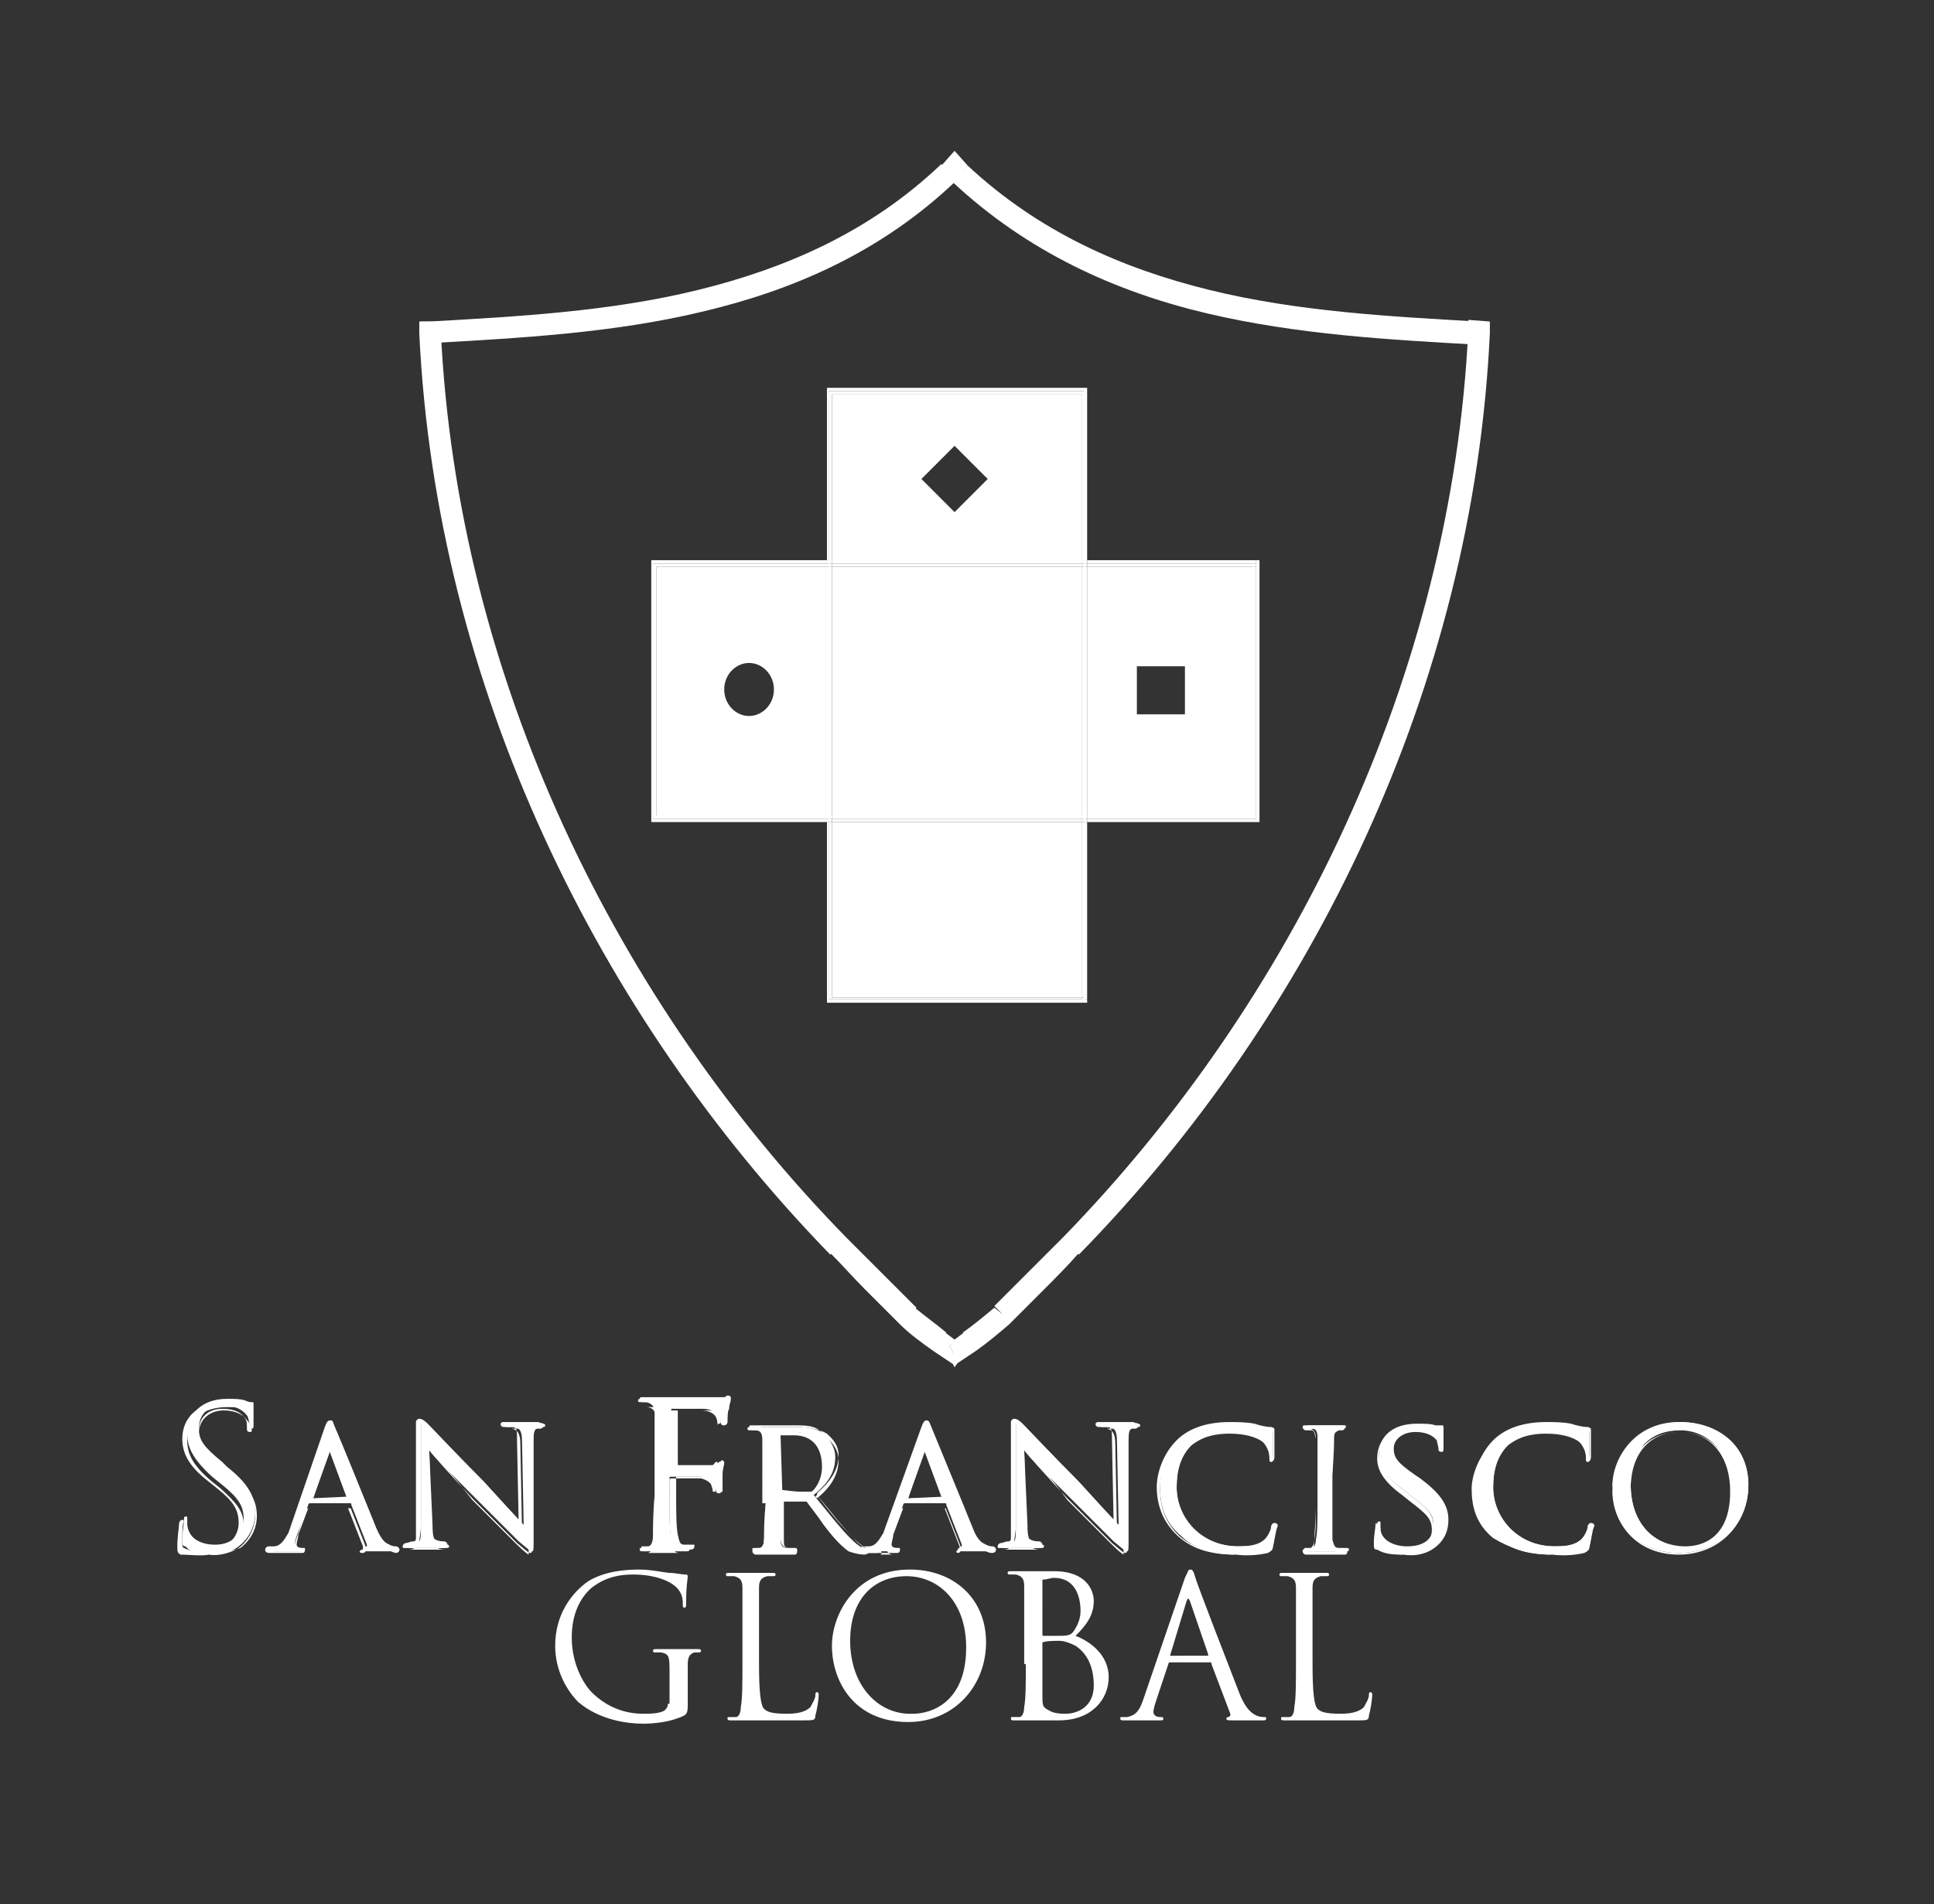 <?xml version="1.0" encoding="utf-8"?>
<!-- Generator: Adobe Illustrator 19.0.0, SVG Export Plug-In . SVG Version: 6.00 Build 0)  -->
<svg version="1.1" id="Layer_1" xmlns="http://www.w3.org/2000/svg" xmlns:xlink="http://www.w3.org/1999/xlink" x="0px" y="0px"
	 viewBox="0 0 116.7 114.9" style="enable-background:new 0 0 116.7 114.9;" xml:space="preserve">
<rect x="0" y="0" width="116.7" height="114.9" fill="#333333" stroke="none"/>
<style type="text/css">
	.st0{fill:#FFFFFF;}
</style>
<g id="XMLID_262_">
	<polygon id="XMLID_1016_" class="st0" points="58.5,81 58.7,81.4 57.7,82.1 57.6,81.8 57.9,81.2 57.6,81 58.3,80.6 	"/>
	<polygon id="XMLID_1015_" class="st0" points="57.9,81.2 57.6,81.8 57.3,81.2 57.6,81 	"/>
	<polygon id="XMLID_1014_" class="st0" points="57.9,10.4 57.6,10.7 57.3,10.4 57.1,10 57.6,9.3 58.2,10 	"/>
	<polygon id="XMLID_1013_" class="st0" points="57.6,82 57.7,82.1 57.6,82.2 57.6,82.1 	"/>
	<polygon id="XMLID_1012_" class="st0" points="57.6,81.8 57.5,82.1 56.5,81.4 56.7,81 56.9,80.6 57.6,81 57.3,81.2 	"/>
	<path id="XMLID_1011_" class="st0" d="M25.5,20.7c0.2,0,0.3,0,0.5,0h0l0,0c5.3-0.3,11-0.6,16.4-1.9c5.5-1.3,10.8-3.6,15.3-7.9
		l-0.9-1c-4.3,4.1-9.4,6.3-14.7,7.6c-5.3,1.3-10.9,1.6-16.2,1.9h0h0c-0.2,0-0.3,0-0.5,0L25.5,20.7z"/>
	<path id="XMLID_1010_" class="st0" d="M25.3,19.4c0,0.2,0,0.5,0,0.7l0.7,0l-0.7,0c1,21.3,10.8,41.2,24.8,55.6l0.5-0.5l-0.5,0.4
		c0.7,0.7,1.4,1.5,2.1,2.2c0.7,0.7,1.4,1.4,2.1,2.1l0,0l0,0c0.6,0.6,1.3,1.1,2,1.6l0.8-1.1c-0.6-0.5-1.3-1-1.9-1.5l-0.4,0.5l0.5-0.5
		c-0.7-0.7-1.4-1.4-2.1-2.1c-0.7-0.7-1.4-1.4-2.1-2.1l0,0l0,0C37.2,60.5,27.6,40.9,26.6,20v0v0c0-0.2,0-0.4,0-0.6L25.3,19.4z"/>
	<path id="XMLID_1009_" class="st0" d="M89.7,19.4c-0.1,0-0.3,0-0.5,0h0l0,0c-5.3-0.3-10.9-0.6-16.2-1.9C67.7,16.2,62.7,14,58.4,10
		l-0.9,1c4.5,4.2,9.8,6.6,15.3,7.9c5.5,1.3,11.1,1.6,16.4,1.9h0h0c0.1,0,0.3,0,0.5,0L89.7,19.4z"/>
	<path id="XMLID_1008_" class="st0" d="M88.6,19.3c0,0.2,0,0.4,0,0.6l0,0v0c-1,20.9-10.6,40.5-24.4,54.7l0,0l0,0
		c-0.7,0.7-1.4,1.4-2.1,2.1c-0.7,0.7-1.4,1.4-2.1,2.1l0.5,0.5L60,78.9c-0.6,0.5-1.2,1-1.9,1.5l0.8,1.1c0.7-0.5,1.3-1,2-1.6l0,0l0,0
		c0.7-0.7,1.4-1.4,2.1-2.1c0.7-0.7,1.4-1.4,2.1-2.2l-0.5-0.4l0.5,0.5c14.1-14.4,23.8-34.3,24.8-55.6l-0.7,0l0.7,0c0-0.2,0-0.5,0-0.7
		L88.6,19.3z"/>
	<polygon id="XMLID_1007_" class="st0" points="57.3,10.4 57.5,10.3 57.3,10 57.6,9.6 57.9,10 57.7,10.3 57.6,10.5 57.5,10.3 
		57.5,10.3 57.5,10.3 57.3,10.4 57.2,10.5 57.6,11 58,10.5 58.4,10 57.6,9.1 56.8,10 57.2,10.5 57.2,10.5 	"/>
	<polygon id="XMLID_1006_" class="st0" points="57.7,81.2 58.2,80.8 58.3,81.1 58.3,81.1 58.5,81.4 57.8,81.8 57.8,81.7 57.5,81.9 
		57.6,82.1 57.7,82.3 58.9,81.5 58.6,80.9 58.3,80.3 57.5,80.9 	"/>
	<polygon id="XMLID_1005_" class="st0" points="57.6,81 57.7,80.9 56.9,80.3 56.6,80.9 56.3,81.5 57.5,82.3 57.8,81.9 58.1,81.2 
		57.7,80.9 57.7,80.9 57.6,81 57.5,81.2 57.7,81.3 57.5,81.7 57.4,81.8 56.8,81.4 56.9,81 57,80.8 57.5,81.2 57.5,81.2 	"/>
	<polygon id="XMLID_1004_" class="st0" points="57.7,82.1 57.5,82 57.5,82.1 57.6,82.2 57.7,82.1 57.7,82 57.6,82.1 57.7,82.2 
		57.7,82.2 57.6,82 57.5,82.2 57.5,82.2 57.7,82.1 57.5,82 57.7,82.1 57.8,82 57.7,81.9 57.6,81.8 57.4,82 57.3,82.1 57.5,82.3 
		57.6,82.5 57.8,82.2 57.9,82.1 57.8,82 	"/>
	<g id="XMLID_950_">
		<path id="XMLID_1001_" class="st0" d="M65.6,49.2h10.1V34.2H65.6V49.2z M71.5,40.2v2.9h-2.9v-2.9H71.5z"/>
		<path id="XMLID_998_" class="st0" d="M39.6,34.2v15.1h10.3V34.2H39.6z M45.2,43.2c-0.8,0-1.5-0.7-1.5-1.6c0-0.9,0.7-1.6,1.5-1.6
			c0.8,0,1.5,0.7,1.5,1.6C46.7,42.5,46,43.2,45.2,43.2z"/>
		<polygon id="XMLID_997_" class="st0" points="39.4,49.4 39.4,34 49.9,34 49.9,33.8 39.3,33.8 39.3,49.6 49.9,49.6 49.9,49.4 		"/>
		<polygon id="XMLID_996_" class="st0" points="75.6,34 75.8,34 75.8,33.8 65.6,33.8 65.6,34 		"/>
		<polygon id="XMLID_995_" class="st0" points="76,33.8 75.8,33.8 75.8,34 75.8,34.2 75.8,49.4 65.6,49.4 65.6,49.6 76,49.6 		"/>
		<polygon id="XMLID_994_" class="st0" points="39.6,49.2 39.6,34.2 49.9,34.2 49.9,34 39.4,34 39.4,49.4 49.9,49.4 49.9,49.2 		"/>
		<rect id="XMLID_993_" x="75.6" y="34" class="st0" width="0.2" height="0.2"/>
		<polygon id="XMLID_992_" class="st0" points="75.6,49.2 65.6,49.2 65.6,49.4 75.8,49.4 75.8,34.2 75.6,34.2 		"/>
		<rect id="XMLID_991_" x="65.6" y="34" class="st0" width="10.1" height="0.2"/>
		<path id="XMLID_988_" class="st0" d="M65.3,23.8H50.2v10.1h15.1V23.8z M55.6,28.9l2-2l2,2l-2,2L55.6,28.9z"/>
		<rect id="XMLID_987_" x="50.2" y="49.6" class="st0" width="15.1" height="10.6"/>
		<rect id="XMLID_986_" x="50.2" y="34.2" class="st0" width="15.1" height="15.1"/>
		<rect id="XMLID_985_" x="50.2" y="33.8" class="st0" width="15.1" height="0.2"/>
		<rect id="XMLID_984_" x="50.2" y="49.4" class="st0" width="15.1" height="0.2"/>
		<rect id="XMLID_983_" x="50.2" y="34" class="st0" width="15.1" height="0.2"/>
		<rect id="XMLID_982_" x="50.2" y="49.2" class="st0" width="15.1" height="0.2"/>
		<polygon id="XMLID_981_" class="st0" points="65.4,60.2 65.4,60.3 65.6,60.3 65.6,49.6 65.4,49.6 		"/>
		<polygon id="XMLID_980_" class="st0" points="65.3,60.3 50,60.3 50,49.6 49.9,49.6 49.9,60.5 65.6,60.5 65.6,60.3 65.4,60.3 		"/>
		<polygon id="XMLID_979_" class="st0" points="50,23.6 65.4,23.6 65.4,33.8 65.6,33.8 65.6,23.4 49.9,23.4 49.9,33.8 50,33.8 		"/>
		<rect id="XMLID_978_" x="49.9" y="34.2" class="st0" width="0.2" height="15.1"/>
		<rect id="XMLID_977_" x="65.4" y="34.2" class="st0" width="0.2" height="15.1"/>
		<rect id="XMLID_976_" x="49.9" y="49.4" class="st0" width="0.2" height="0.2"/>
		<rect id="XMLID_975_" x="49.9" y="33.8" class="st0" width="0.2" height="0.2"/>
		<rect id="XMLID_974_" x="65.4" y="33.8" class="st0" width="0.2" height="0.2"/>
		<rect id="XMLID_973_" x="65.4" y="49.4" class="st0" width="0.2" height="0.2"/>
		<rect id="XMLID_972_" x="65.4" y="34" class="st0" width="0.2" height="0.2"/>
		<rect id="XMLID_971_" x="65.4" y="49.2" class="st0" width="0.2" height="0.2"/>
		<rect id="XMLID_970_" x="49.9" y="34" class="st0" width="0.2" height="0.2"/>
		<rect id="XMLID_969_" x="49.9" y="49.2" class="st0" width="0.2" height="0.2"/>
		<rect id="XMLID_968_" x="65.3" y="60.2" class="st0" width="0.2" height="0.2"/>
		<polygon id="XMLID_967_" class="st0" points="50.2,60.2 50.2,49.6 50,49.6 50,60.3 65.3,60.3 65.3,60.2 		"/>
		<rect id="XMLID_966_" x="65.3" y="49.6" class="st0" width="0.2" height="10.6"/>
		<polygon id="XMLID_965_" class="st0" points="50.2,23.8 65.3,23.8 65.3,33.8 65.4,33.8 65.4,23.6 50,23.6 50,33.8 50.2,33.8 		"/>
		<rect id="XMLID_964_" x="65.3" y="34.2" class="st0" width="0.2" height="15.1"/>
		<rect id="XMLID_963_" x="50" y="34.2" class="st0" width="0.2" height="15.1"/>
		<rect id="XMLID_962_" x="65.3" y="49.4" class="st0" width="0.2" height="0.2"/>
		<rect id="XMLID_961_" x="50" y="33.8" class="st0" width="0.2" height="0.2"/>
		<rect id="XMLID_960_" x="65.3" y="33.8" class="st0" width="0.2" height="0.2"/>
		<rect id="XMLID_959_" x="50" y="49.4" class="st0" width="0.2" height="0.2"/>
		<rect id="XMLID_958_" x="50" y="34" class="st0" width="0.2" height="0.2"/>
		<rect id="XMLID_957_" x="65.3" y="49.2" class="st0" width="0.2" height="0.2"/>
		<rect id="XMLID_956_" x="50" y="49.2" class="st0" width="0.2" height="0.2"/>
		<rect id="XMLID_955_" x="65.3" y="34" class="st0" width="0.2" height="0.2"/>
	</g>
	<path id="XMLID_933_" class="st0" d="M98.4,89.6c0-2.2,1.2-3.3,3-3.3c1.6,0,3.1,1.3,3.1,3.7c0,2.9-1.9,3.4-2.8,3.4
		C99.8,93.3,98.4,91.9,98.4,89.6z M97.3,89.8c0,1.8,1.2,3.9,4,3.9c2.5,0,4.2-1.8,4.2-4.1c0-2.3-1.8-3.8-4.1-3.8
		C98.5,85.9,97.3,88.2,97.3,89.8z M93.7,93.8c0.7,0,1.4-0.1,1.9-0.2c0.2-0.1,0.2-0.1,0.3-0.3c0.1-0.3,0.2-1.2,0.2-1.3
		c0-0.1,0-0.1-0.1-0.1c-0.1,0-0.1,0-0.1,0.1c0,0.2-0.2,0.6-0.4,0.8c-0.4,0.4-0.9,0.5-1.7,0.5c-2.2,0-3.7-1.7-3.7-3.6
		c0-1,0.2-1.9,0.9-2.6c0.4-0.3,1-0.7,2.3-0.7c0.9,0,1.7,0.2,2,0.6c0.3,0.2,0.4,0.6,0.4,1c0,0.1,0,0.2,0.1,0.2c0.1,0,0.1-0.1,0.1-0.2
		c0-0.1,0-0.7,0-1c0-0.4,0-0.5,0-0.6c0-0.1,0-0.1-0.1-0.1c-0.3,0-0.7-0.1-1.1-0.2c-0.5-0.1-1.1-0.1-1.5-0.1c-1.6,0-2.5,0.5-3.2,1.1
		c-0.9,0.9-1.2,2.1-1.2,2.7c0,1,0.2,2.1,1.3,3C91.1,93.4,92.2,93.8,93.7,93.8z M84.7,93.8c0.6,0,1.2-0.1,1.6-0.4
		c0.7-0.5,1-1.1,1-1.7c0-0.9-0.4-1.6-1.7-2.4l-0.3-0.2c-1-0.7-1.3-1.1-1.3-1.7c0-0.7,0.6-1.1,1.4-1.1c0.9,0,1.3,0.4,1.3,0.5
		c0.1,0.1,0.1,0.4,0.2,0.5c0,0.1,0,0.1,0.1,0.1c0.1,0,0.1-0.1,0.1-0.2c0-0.7,0-1,0-1.1c0-0.1,0-0.1-0.1-0.1c-0.1,0-0.2,0-0.4,0
		c-0.2-0.1-0.7-0.1-1.1-0.1c-1.4,0-2.3,0.7-2.3,1.9c0,0.7,0.4,1.3,1.5,2.1l0.5,0.4c0.9,0.7,1.3,1,1.3,1.7c0,0.8-0.5,1.3-1.6,1.3
		c-0.7,0-1.5-0.3-1.6-1c0-0.1,0-0.3,0-0.4c0-0.1,0-0.1-0.1-0.1c-0.1,0-0.1,0.1-0.1,0.2c0,0.2-0.1,0.6-0.1,1.1c0,0.3,0,0.3,0.2,0.4
		C83.6,93.7,84.2,93.8,84.7,93.8z M80.4,89c0-1.6,0-1.8,0-2.2c0-0.4,0.1-0.5,0.4-0.6c0.1,0,0.2,0,0.3,0c0,0,0.1,0,0.1-0.1
		c0-0.1,0-0.1-0.2-0.1c-0.3,0-1,0-1,0c-0.1,0-0.7,0-1,0c-0.1,0-0.2,0-0.2,0.1c0,0,0,0.1,0.1,0.1c0.1,0,0.2,0,0.3,0
		c0.2,0,0.3,0.2,0.3,0.5c0,0.3,0,0.6,0,2.2v1.8c0,1,0,1.8-0.1,2.2c0,0.3-0.1,0.5-0.3,0.5c-0.1,0-0.2,0-0.3,0c-0.1,0-0.1,0-0.1,0.1
		c0,0.1,0.1,0.1,0.2,0.1c0.3,0,1,0,1,0c0,0,0.7,0,1.3,0c0.1,0,0.2,0,0.2-0.1c0,0,0-0.1-0.1-0.1c-0.1,0-0.3,0-0.5,0
		c-0.3,0-0.3-0.2-0.4-0.5c0-0.4,0-1.2,0-2.2V89z M74.6,93.8c0.7,0,1.4-0.1,1.9-0.2c0.2-0.1,0.2-0.1,0.3-0.3C76.9,92.9,77,92,77,92
		c0-0.1,0-0.1-0.1-0.1c-0.1,0-0.1,0-0.1,0.1c0,0.2-0.2,0.6-0.4,0.8c-0.4,0.4-0.9,0.5-1.7,0.5c-2.2,0-3.7-1.7-3.7-3.6
		c0-1,0.2-1.9,0.9-2.6c0.4-0.3,1-0.7,2.3-0.7c0.9,0,1.7,0.2,2,0.6c0.3,0.2,0.4,0.6,0.4,1c0,0.1,0,0.2,0.1,0.2c0.1,0,0.1-0.1,0.1-0.2
		c0-0.1,0-0.7,0-1c0-0.4,0-0.5,0-0.6c0-0.1,0-0.1-0.1-0.1c-0.3,0-0.7-0.1-1.1-0.2c-0.5-0.1-1.1-0.1-1.5-0.1c-1.6,0-2.5,0.5-3.2,1.1
		C70.2,87.9,70,89,70,89.7c0,1,0.2,2.1,1.3,3C72,93.4,73.1,93.8,74.6,93.8z M61.8,87.5c0.3,0.4,1.5,1.6,2.7,2.8
		c1.1,1.1,2.6,2.6,2.7,2.7c0.6,0.5,0.7,0.6,0.8,0.6c0.1,0,0.1-0.1,0.1-0.7l0-5.9c0-0.6,0-0.8,0.4-0.9c0.1,0,0.2,0,0.2,0
		c0.1,0,0.1-0.1,0.1-0.1c0-0.1-0.1-0.1-0.2-0.1c-0.4,0-0.8,0-0.9,0c-0.1,0-0.6,0-1.1,0c-0.1,0-0.2,0-0.2,0.1c0,0,0,0.1,0.1,0.1
		c0.1,0,0.3,0,0.5,0c0.3,0.1,0.4,0.3,0.4,0.9l0.1,5c-0.3-0.3-1.4-1.5-2.4-2.6c-1.6-1.6-3.1-3.2-3.3-3.4c-0.1-0.1-0.3-0.3-0.4-0.3
		c-0.1,0-0.1,0.1-0.1,0.5v5.7c0,0.9,0,1.2-0.3,1.2c-0.2,0-0.3,0.1-0.4,0.1c0,0-0.1,0-0.1,0.1c0,0.1,0.1,0.1,0.2,0.1c0.5,0,0.9,0,1,0
		c0.1,0,0.5,0,1.1,0c0.1,0,0.2,0,0.2-0.1c0,0,0-0.1-0.1-0.1c-0.1,0-0.3,0-0.5-0.1c-0.3-0.1-0.4-0.3-0.4-1.1L61.8,87.5z M54.8,90.4
		C54.8,90.4,54.7,90.4,54.8,90.4l0.9-2.8c0.1-0.2,0.1-0.2,0.2,0l1,2.7c0,0,0,0.1,0,0.1H54.8z M53.3,92.5c-0.2,0.5-0.4,0.9-0.9,0.9
		c-0.1,0-0.2,0-0.3,0c0,0-0.1,0-0.1,0.1c0,0.1,0.1,0.1,0.2,0.1c0.4,0,0.9,0,1,0c0.1,0,0.7,0,0.9,0c0.1,0,0.2,0,0.2-0.1
		c0,0,0-0.1-0.1-0.1h-0.1c-0.2,0-0.4-0.1-0.4-0.3c0-0.2,0.1-0.4,0.2-0.7l0.6-1.6c0-0.1,0.1-0.1,0.1-0.1H57c0.1,0,0.1,0,0.1,0.1
		l0.9,2.3c0.1,0.2,0,0.2-0.1,0.3c0,0-0.1,0-0.1,0.1c0,0.1,0.2,0.1,0.4,0.1c0.7,0,1.5,0,1.6,0c0.1,0,0.2,0,0.2-0.1
		c0-0.1-0.1-0.1-0.1-0.1c-0.1,0-0.3,0-0.4-0.1c-0.2-0.1-0.5-0.2-0.9-1.1c-0.6-1.5-2.3-5.7-2.5-6.1c-0.1-0.2-0.1-0.4-0.2-0.4
		c-0.1,0-0.1,0.1-0.2,0.4L53.3,92.5z M47.1,86.6c0-0.1,0-0.1,0.1-0.1c0.1,0,0.4-0.1,0.7-0.1c1.1,0,1.8,0.7,1.8,2
		c0,0.8-0.3,1.3-0.6,1.5c-0.2,0.2-0.5,0.2-0.8,0.2c-0.5,0-1-0.1-1.1-0.2c0,0-0.1-0.1-0.1-0.1V86.6z M46.2,90.7c0,1,0,1.8-0.1,2.2
		c0,0.3-0.1,0.5-0.3,0.5c-0.1,0-0.2,0-0.3,0c-0.1,0-0.1,0-0.1,0.1c0,0.1,0.1,0.1,0.2,0.1c0.3,0,1,0,1,0c0,0,0.7,0,1.3,0
		c0.1,0,0.2,0,0.2-0.1c0,0,0-0.1-0.1-0.1c-0.1,0-0.3,0-0.5,0c-0.3,0-0.4-0.2-0.4-0.5c0-0.4,0-1.2,0-2.2v-0.2c0-0.1,0-0.1,0.1-0.1
		l1.3,0c0.1,0,0.1,0,0.1,0.1c0.2,0.3,0.7,0.9,1.1,1.5c0.6,0.8,1,1.2,1.4,1.5c0.3,0.1,0.5,0.2,1.1,0.2h0.6c0.2,0,0.2,0,0.2-0.1
		c0,0,0-0.1-0.1-0.1s-0.2,0-0.4,0c-0.3,0-0.6-0.1-1.2-0.7c-0.6-0.6-1.3-1.5-2.2-2.6c1-0.8,1.3-1.5,1.3-2.3c0-0.7-0.5-1.2-0.7-1.4
		c-0.5-0.4-1.3-0.4-1.9-0.4c-0.3,0-1.2,0-1.3,0c-0.1,0-0.8,0-1.2,0c-0.1,0-0.2,0-0.2,0.1c0,0,0,0.1,0.1,0.1c0.1,0,0.3,0,0.4,0
		c0.3,0,0.4,0.2,0.4,0.6c0,0.3,0,0.6,0,2.2V90.7z M39.5,90.2c0,1.1,0,2.1-0.1,2.6c0,0.3-0.1,0.6-0.3,0.6c-0.1,0-0.2,0-0.4,0
		c-0.1,0-0.1,0-0.1,0.1c0,0.1,0.1,0.1,0.2,0.1c0.4,0,1.1,0,1.2,0c0.1,0,0.8,0,1.4,0c0.1,0,0.2,0,0.2-0.1c0,0,0-0.1-0.1-0.1
		c-0.1,0-0.4,0-0.5,0c-0.4,0-0.4-0.3-0.5-0.6c-0.1-0.5-0.1-1.4-0.1-2.6v-1c0-0.1,0-0.1,0.1-0.1c0.2,0,1.5,0,1.8,0
		c0.4,0,0.6,0.3,0.6,0.4c0,0.1,0.1,0.3,0.1,0.4c0,0.1,0,0.1,0.1,0.1c0.1,0,0.1-0.1,0.1-0.2c0-0.1,0-0.6,0-0.8c0-0.4,0.1-0.6,0.1-0.7
		c0-0.1,0-0.1-0.1-0.1c0,0-0.1,0.1-0.1,0.1c-0.1,0.2-0.3,0.2-0.5,0.2c-0.2,0-0.3,0-0.5,0l-1.5,0c-0.1,0-0.1,0-0.1-0.1v-3.3
		c0-0.1,0-0.1,0.1-0.1l1.8,0c0.5,0,0.7,0.2,0.8,0.4c0.1,0.2,0.1,0.4,0.1,0.4c0,0.1,0,0.1,0.1,0.1c0.1,0,0.1-0.1,0.1-0.1
		c0-0.1,0-0.7,0.1-0.8c0-0.3,0.1-0.5,0.1-0.6c0-0.1,0-0.1-0.1-0.1c0,0-0.1,0-0.2,0.1c-0.1,0-0.3,0-0.5,0c-0.3,0-2.7,0-2.9,0l-0.5,0
		c-0.3,0-0.6,0-0.8,0c-0.1,0-0.2,0-0.2,0.1c0,0,0,0.1,0.1,0.1c0.1,0,0.3,0,0.4,0c0.4,0.1,0.5,0.3,0.5,0.7c0,0.4,0,0.7,0,2.5V90.2z
		 M25.9,87.5c0.3,0.4,1.5,1.6,2.7,2.8c1.1,1.1,2.6,2.6,2.7,2.7c0.6,0.5,0.7,0.6,0.8,0.6c0.1,0,0.1-0.1,0.1-0.7l0-5.9
		c0-0.6,0-0.8,0.4-0.9c0.1,0,0.2,0,0.2,0c0.1,0,0.1-0.1,0.1-0.1c0-0.1-0.1-0.1-0.2-0.1c-0.4,0-0.8,0-0.9,0c-0.1,0-0.6,0-1.1,0
		c-0.1,0-0.2,0-0.2,0.1c0,0,0,0.1,0.1,0.1c0.1,0,0.3,0,0.5,0c0.3,0.1,0.4,0.3,0.4,0.9l0.1,5c-0.3-0.3-1.4-1.5-2.4-2.6
		c-1.6-1.6-3.1-3.2-3.3-3.4c-0.1-0.1-0.3-0.3-0.4-0.3c-0.1,0-0.1,0.1-0.1,0.5v5.7c0,0.9,0,1.2-0.3,1.2c-0.2,0-0.3,0.1-0.4,0.1
		c0,0-0.1,0-0.1,0.1c0,0.1,0.1,0.1,0.2,0.1c0.5,0,0.9,0,1,0c0.1,0,0.5,0,1.1,0c0.1,0,0.2,0,0.2-0.1c0,0,0-0.1-0.1-0.1
		c-0.1,0-0.3,0-0.5-0.1c-0.3-0.1-0.4-0.3-0.4-1.1L25.9,87.5z M18.9,90.4C18.8,90.4,18.8,90.4,18.9,90.4l0.9-2.8
		c0.1-0.2,0.1-0.2,0.2,0l1,2.7c0,0,0,0.1,0,0.1H18.9z M17.4,92.5c-0.2,0.5-0.4,0.9-0.9,0.9c-0.1,0-0.2,0-0.3,0c0,0-0.1,0-0.1,0.1
		c0,0.1,0.1,0.1,0.2,0.1c0.4,0,0.9,0,1,0c0.1,0,0.7,0,0.9,0c0.1,0,0.2,0,0.2-0.1c0,0,0-0.1-0.1-0.1h-0.1c-0.2,0-0.4-0.1-0.4-0.3
		c0-0.2,0.1-0.4,0.2-0.7l0.6-1.6c0-0.1,0.1-0.1,0.1-0.1h2.4c0.1,0,0.1,0,0.1,0.1l0.9,2.3c0.1,0.2,0,0.2-0.1,0.3c0,0-0.1,0-0.1,0.1
		c0,0.1,0.2,0.1,0.4,0.1c0.7,0,1.5,0,1.6,0c0.1,0,0.2,0,0.2-0.1c0-0.1-0.1-0.1-0.1-0.1c-0.1,0-0.3,0-0.4-0.1
		c-0.2-0.1-0.5-0.2-0.9-1.1c-0.6-1.5-2.3-5.7-2.5-6.1c-0.1-0.2-0.1-0.4-0.2-0.4c-0.1,0-0.1,0.1-0.2,0.4L17.4,92.5z M12.6,93.8
		c0.6,0,1.3-0.1,1.8-0.5c0.8-0.6,1-1.5,1-2c0-0.9-0.3-1.7-1.7-2.8l-0.3-0.3c-1.1-0.9-1.4-1.3-1.4-2c0-0.9,0.6-1.4,1.4-1.4
		c1.1,0,1.4,0.5,1.5,0.6c0.1,0.1,0.1,0.4,0.2,0.6c0,0.1,0,0.2,0.1,0.2c0.1,0,0.1-0.1,0.1-0.3c0-0.8,0-1.2,0-1.2c0-0.1,0-0.1-0.1-0.1
		c-0.1,0-0.2,0-0.4-0.1c-0.3-0.1-0.6-0.1-1.1-0.1c-1.5,0-2.4,0.9-2.4,2.1c0,0.8,0.3,1.5,1.5,2.6l0.5,0.4c1,0.8,1.4,1.3,1.4,2.1
		c0,0.8-0.6,1.6-1.7,1.6c-0.8,0-1.6-0.3-1.7-1.2c0-0.2,0-0.3,0-0.4c0-0.1,0-0.1-0.1-0.1c-0.1,0-0.1,0.1-0.1,0.2
		c0,0.2-0.1,0.7-0.1,1.2c0,0.3,0,0.4,0.2,0.4C11.5,93.7,12.1,93.8,12.6,93.8z"/>
	<path id="XMLID_916_" class="st0" d="M98.4,89.6L98.4,89.6c0.1-2.1,1.3-3.2,3-3.2c1.6,0,3,1.2,3,3.6c0,2.9-1.8,3.3-2.7,3.3
		C99.8,93.3,98.4,91.9,98.4,89.6L98.4,89.6L98.4,89.6c-0.1,2.4,1.4,3.9,3.3,3.9c0.5,0,1.2-0.1,1.8-0.6c0.6-0.5,1.1-1.4,1.1-2.8
		c0-2.4-1.5-3.7-3.2-3.7c-0.9,0-1.7,0.3-2.2,0.8C98.6,87.6,98.3,88.4,98.4,89.6L98.4,89.6z M97.3,89.8L97.3,89.8c-0.1,1.8,1.2,4,4,4
		c2.5,0,4.2-1.9,4.2-4.2c0-2.4-1.8-3.8-4.2-3.8C98.5,85.8,97.2,88.2,97.3,89.8L97.3,89.8L97.3,89.8c0.1-1.6,1.3-3.8,4.1-3.8
		c2.3,0,4,1.4,4,3.7c0,2.2-1.6,4-4.1,4C98.5,93.7,97.4,91.6,97.3,89.8L97.3,89.8z M93.7,93.8L93.7,93.8c0.7,0.1,1.5,0,1.9-0.1
		c0.2-0.1,0.3-0.2,0.3-0.3c0.1-0.4,0.2-1.2,0.3-1.3c0-0.1,0-0.2-0.2-0.2c-0.1,0-0.2,0.1-0.2,0.2c0,0.2-0.2,0.6-0.4,0.8
		c-0.4,0.4-0.9,0.4-1.6,0.4c-2.2,0-3.7-1.7-3.7-3.5c0-1,0.2-1.9,0.9-2.6c0.4-0.3,1-0.7,2.3-0.7c0.9,0,1.6,0.2,2,0.5
		c0.2,0.2,0.4,0.6,0.4,0.9c0,0.1,0,0.1,0,0.2c0,0.1,0.1,0.1,0.1,0.1c0.1,0,0.2-0.1,0.2-0.3c0-0.2,0-0.7,0-1c0-0.4,0-0.5,0-0.6
		c0,0,0-0.1,0-0.1c0,0-0.1-0.1-0.2-0.1c-0.3,0-0.7-0.1-1-0.2c-0.5-0.1-1.1-0.1-1.5-0.1c-1.6,0-2.6,0.5-3.2,1.1
		C89.2,87.8,89,89,89,89.7c0,1,0.3,2.1,1.3,3C91.1,93.5,92.2,93.8,93.7,93.8L93.7,93.8L93.7,93.8c-1.5-0.1-2.6-0.4-3.4-1.1
		c-1-0.9-1.2-2-1.2-2.9c0-0.7,0.2-1.8,1.1-2.7c0.6-0.6,1.5-1,3.1-1c0.4,0,1,0,1.5,0.1c0.4,0.1,0.7,0.1,1.1,0.2c0,0,0,0,0,0l0,0
		c0,0.1,0,0.2,0,0.6c0,0.3,0,0.9,0,1c0,0.1,0,0.1,0,0.1l0,0v0l0,0l0,0v0l0,0l0,0l0,0l0,0l0,0l0,0c0,0,0-0.1,0-0.1
		c0-0.4-0.2-0.8-0.5-1.1c-0.4-0.3-1.2-0.6-2.1-0.6c-1.3,0-2,0.4-2.4,0.7c-0.8,0.7-1,1.7-1,2.7c0,2,1.6,3.7,3.8,3.7
		c0.8,0,1.3-0.1,1.8-0.5c0.2-0.2,0.4-0.7,0.4-0.9c0,0,0-0.1,0-0.1l0,0l0,0l0,0l0,0l0,0h0v0l0,0l0,0v0l0,0l0,0.1c0,0-0.1,0.9-0.2,1.3
		c-0.1,0.2,0,0.2-0.2,0.2C95.2,93.6,94.4,93.7,93.7,93.8L93.7,93.8z M84.7,93.8L84.7,93.8c0.6,0.1,1.2,0,1.7-0.3
		c0.8-0.5,1-1.2,1-1.8c0-0.9-0.5-1.6-1.7-2.5L85.4,89c-1-0.7-1.3-1-1.3-1.6c0-0.6,0.6-1,1.3-1c0.9,0,1.2,0.4,1.3,0.5
		c0,0.1,0.1,0.4,0.1,0.5c0,0.1,0,0.2,0.2,0.2c0.1,0,0.1-0.1,0.1-0.1c0-0.1,0-0.1,0-0.2c0-0.7,0-1,0-1.1c0,0,0-0.1-0.1-0.1
		c0,0-0.1,0-0.1,0c-0.1,0-0.1,0-0.3,0c-0.3-0.1-0.7-0.1-1.1-0.1c-1.4,0-2.4,0.7-2.4,2c0,0.7,0.4,1.4,1.5,2.2l0.5,0.4
		c0.9,0.7,1.3,1,1.3,1.7c0,0.7-0.5,1.2-1.5,1.2c-0.7,0-1.4-0.3-1.6-0.9c0-0.1,0-0.3,0-0.3c0-0.1,0-0.1,0-0.1c0,0-0.1-0.1-0.1-0.1
		C83,91.8,83,91.9,83,92c0,0.2-0.1,0.6-0.1,1.1c0,0.3,0,0.4,0.2,0.4C83.6,93.8,84.2,93.8,84.7,93.8L84.7,93.8L84.7,93.8
		c-0.5-0.1-1.1-0.2-1.5-0.3c-0.1-0.1-0.1,0-0.1-0.3c0-0.5,0-0.9,0.1-1.1c0-0.1,0-0.1,0-0.1l0,0v0l0,0l0,0v0l0,0c0,0,0,0,0,0
		c0,0.1,0,0.2,0,0.4c0.2,0.8,1,1.1,1.7,1.1c1.1,0,1.6-0.6,1.6-1.4c0-0.8-0.4-1.1-1.3-1.8l-0.5-0.4c-1.1-0.8-1.4-1.4-1.5-2.1
		c0-1.1,0.9-1.8,2.2-1.8c0.4,0,0.8,0.1,1.1,0.1c0.2,0,0.3,0,0.4,0l0,0l0,0l0,0l0,0l0,0l0,0l0,0l0,0c0,0,0,0.4,0,1.1
		c0,0.1,0,0.1,0,0.1l0,0l0,0v0l0,0l0,0v0v0h0l0,0v0h0c0,0,0,0,0-0.1c0-0.1-0.1-0.4-0.2-0.5c-0.1-0.1-0.5-0.5-1.4-0.5
		c-0.8,0-1.5,0.4-1.5,1.2c0,0.7,0.4,1.1,1.4,1.8l0.3,0.2c1.3,0.9,1.7,1.5,1.7,2.3c0,0.6-0.2,1.2-0.9,1.6
		C85.9,93.6,85.3,93.7,84.7,93.8L84.7,93.8z M80.4,89L80.4,89c0.1-1.6,0.1-1.8,0.1-2.2c0-0.4,0.1-0.4,0.3-0.5c0.1,0,0.2,0,0.2,0
		c0.1,0,0.1-0.1,0.2-0.2c0-0.1,0-0.1-0.1-0.1c0,0-0.1,0-0.2,0c-0.3,0-1,0-1,0c-0.1,0-0.7,0-1,0c-0.1,0-0.1,0-0.2,0
		c-0.1,0-0.1,0.1-0.1,0.1c0,0.1,0.1,0.2,0.2,0.2c0.1,0,0.2,0,0.3,0c0.2,0,0.2,0.1,0.3,0.5c0,0.3,0,0.6,0,2.1v1.8c0,1,0,1.8-0.1,2.2
		c0,0.3-0.1,0.4-0.2,0.5c-0.1,0-0.2,0-0.3,0c-0.1,0-0.2,0.1-0.2,0.2c0,0.1,0.1,0.2,0.2,0.2c0.3,0,1,0,1,0c0,0,0.7,0,1.3,0
		c0.1,0,0.2,0,0.2-0.2c0-0.1-0.1-0.2-0.2-0.2c-0.1,0-0.3,0-0.5,0c-0.3,0-0.3-0.2-0.3-0.5c0-0.4,0-1.2,0-2.2L80.4,89L80.4,89L80.4,89
		l-0.1,1.8c0,1,0,1.8,0,2.2c0,0.3,0.1,0.6,0.4,0.6c0.2,0,0.4,0,0.5,0v0h0l0,0l0,0h0l0,0c0,0,0,0-0.1,0c-0.6,0-1.2,0-1.3,0
		c-0.1,0-0.7,0-1,0c0,0-0.1,0-0.1,0l0,0h0l0,0l0,0h0l0,0c0.1,0,0.2,0,0.3,0c0.3-0.1,0.3-0.3,0.3-0.6c0-0.4,0.1-1.2,0.1-2.2l0-1.8
		c0-1.6,0-1.8,0-2.2c0-0.3-0.1-0.6-0.4-0.6c-0.1,0-0.3,0-0.3,0l0,0h0l0,0l0,0h0l0,0c0,0,0,0,0.1,0c0.3,0,1,0,1,0c0.1,0,0.7,0,1,0
		c0.1,0,0.1,0,0.1,0l0,0h0l0,0l0,0h0l0,0c-0.1,0-0.2,0-0.3,0c-0.3,0.1-0.4,0.3-0.4,0.6C80.3,87.1,80.3,87.4,80.4,89L80.4,89z
		 M74.6,93.8L74.6,93.8c0.7,0.1,1.5,0,1.9-0.1c0.2-0.1,0.3-0.2,0.3-0.3c0.1-0.4,0.2-1.2,0.3-1.3c0-0.1,0-0.2-0.2-0.2
		c-0.1,0-0.2,0.1-0.2,0.2c0,0.2-0.2,0.6-0.4,0.8c-0.4,0.4-0.9,0.4-1.6,0.4c-2.2,0-3.7-1.7-3.7-3.5c0-1,0.2-1.9,0.9-2.6
		c0.4-0.3,1-0.7,2.3-0.7c0.9,0,1.6,0.2,2,0.5c0.2,0.2,0.4,0.6,0.4,0.9c0,0.1,0,0.1,0,0.2c0,0.1,0.1,0.1,0.1,0.1
		c0.1,0,0.2-0.1,0.2-0.3c0-0.2,0-0.7,0-1c0-0.4,0-0.5,0-0.6c0,0,0-0.1,0-0.1c0,0-0.1-0.1-0.2-0.1c-0.3,0-0.7-0.1-1-0.2
		c-0.5-0.1-1.1-0.1-1.5-0.1c-1.6,0-2.6,0.5-3.2,1.1c-0.9,0.9-1.2,2.1-1.2,2.8c0,1,0.3,2.1,1.3,3C72,93.5,73.1,93.8,74.6,93.8
		L74.6,93.8L74.6,93.8c-1.5-0.1-2.6-0.4-3.4-1.1c-1-0.9-1.2-2-1.2-2.9c0-0.7,0.2-1.8,1.1-2.7c0.6-0.6,1.5-1,3.1-1c0.4,0,1,0,1.5,0.1
		c0.4,0.1,0.7,0.1,1.1,0.2c0,0,0,0,0,0l0,0c0,0.1,0,0.2,0,0.6c0,0.3,0,0.9,0,1c0,0.1,0,0.1,0,0.1l0,0v0l0,0l0,0v0l0,0l0,0l0,0l0,0
		l0,0l0,0c0,0,0-0.1,0-0.1c0-0.4-0.2-0.8-0.5-1.1c-0.4-0.3-1.2-0.6-2.1-0.6c-1.3,0-2,0.4-2.4,0.7c-0.8,0.7-1,1.7-1,2.7
		c0,2,1.6,3.7,3.8,3.7c0.8,0,1.3-0.1,1.8-0.5c0.2-0.2,0.4-0.7,0.4-0.9c0,0,0-0.1,0-0.1l0,0l0,0l0,0l0,0l0,0h0v0l0,0l0,0v0l0,0l0,0.1
		c0,0-0.1,0.9-0.2,1.3c-0.1,0.2,0,0.2-0.2,0.2C76.1,93.6,75.3,93.7,74.6,93.8L74.6,93.8z M61.8,87.5L61.8,87.5
		c0.3,0.4,1.4,1.6,2.6,2.9c1.1,1.1,2.6,2.6,2.7,2.7c0.6,0.5,0.7,0.6,0.8,0.6c0.1,0,0.1-0.1,0.1-0.2c0-0.1,0-0.3,0-0.6l0-5.9
		c0-0.6,0-0.7,0.3-0.8c0.1,0,0.2,0,0.2,0c0.1,0,0.2-0.1,0.2-0.2c0-0.2-0.2-0.1-0.3-0.2c-0.4,0-0.8,0-0.9,0c-0.1,0-0.6,0-1.1,0
		c-0.1,0-0.1,0-0.2,0c0,0-0.1,0.1-0.1,0.1c0,0,0,0.2,0.2,0.2c0.1,0,0.3,0,0.5,0c0.3,0,0.3,0.2,0.3,0.9l0.1,5l0.1,0l0.1-0.1
		c-0.3-0.3-1.4-1.5-2.4-2.6c-1.6-1.6-3.1-3.2-3.3-3.4c-0.1-0.1-0.3-0.3-0.5-0.3c-0.1,0-0.2,0.1-0.2,0.2c0,0.1,0,0.2,0,0.4l0,5.7
		c0,0.5,0,0.7,0,0.9c0,0.2-0.1,0.2-0.2,0.2c-0.1,0-0.3,0.1-0.4,0.1c-0.1,0-0.2,0.1-0.2,0.2c0,0.1,0,0.1,0.1,0.1c0.1,0,0.1,0,0.2,0
		c0.5,0,0.9,0,1,0c0.1,0,0.5,0,1.1,0c0.1,0,0.3,0,0.3-0.2c0-0.1-0.1-0.2-0.2-0.2c-0.1,0-0.3,0-0.5-0.1c-0.2-0.1-0.3-0.2-0.3-1.1
		L61.8,87.5L61.8,87.5L61.8,87.5L61.8,87.5L61.8,87.5l0,4.7c0,0.8,0.1,1.1,0.5,1.2c0.2,0.1,0.4,0.1,0.5,0.1l0,0h0l0,0l0,0h0l0,0l0,0
		c0,0-0.1,0-0.1,0c-0.6,0-1,0-1.1,0c-0.1,0-0.5,0-1,0c0,0-0.1,0-0.1,0l0,0l0,0l0,0l0,0l0,0l0,0h0l0,0l0,0h0l0,0c0.1,0,0.3,0,0.4-0.1
		c0.2,0,0.3-0.2,0.3-0.4c0-0.2,0.1-0.5,0.1-1v-5.7c0-0.2,0-0.3,0-0.4c0,0,0,0,0,0l0,0c0,0,0.2,0.2,0.3,0.3c0.2,0.2,1.7,1.8,3.3,3.4
		c1,1.1,2.1,2.2,2.4,2.6l0.1,0.2l-0.1-5.2c0-0.6-0.1-0.9-0.5-1c-0.2,0-0.4,0-0.5,0v0l0,0l0,0v0l0,0l0,0h0l0,0l0,0h0l0,0l0,0
		c0,0,0.1,0,0.1,0c0.5,0,1,0,1.1,0c0.1,0,0.5,0,0.9,0c0,0,0.1,0,0.1,0l0,0l0,0l0,0l0,0l0,0l0,0h0l0,0c0,0-0.1,0-0.3,0
		c-0.4,0.1-0.4,0.4-0.4,1l0,5.9c0,0.3,0,0.5,0,0.6c0,0,0,0.1,0,0.1l0,0v0l0,0l0,0v0c0,0-0.2-0.1-0.7-0.6c-0.1-0.1-1.6-1.6-2.7-2.7
		C63.4,89.1,62.2,87.8,61.8,87.5l-0.1-0.2L61.8,87.5L61.8,87.5z M54.8,90.4L54.8,90.4L54.8,90.4L54.8,90.4L54.8,90.4L54.8,90.4
		L54.8,90.4L54.8,90.4L54.8,90.4L54.8,90.4L54.8,90.4L54.8,90.4L54.8,90.4l1-2.8c0,0,0-0.1,0-0.1l0,0l0,0v0l0,0l0,0v0v0l0,0l0,0v0
		l0,0c0,0,0,0,0,0.1l1,2.7l0,0h0.1l0,0l0,0h0.1l0,0l0,0v0l0,0l0,0v0L54.8,90.4L54.8,90.4L54.8,90.4l2.1,0.1c0,0,0.1,0,0.1,0
		c0,0,0-0.1,0-0.1l0-0.1l-1-2.8c0-0.1-0.1-0.2-0.2-0.2c-0.1,0-0.1,0.1-0.2,0.2l-1,2.7l0,0.1L54.8,90.4L54.8,90.4L54.8,90.4z
		 M53.3,92.5L53.3,92.5c-0.3,0.5-0.5,0.8-0.9,0.8c-0.1,0-0.2,0-0.3,0c-0.1,0-0.2,0.1-0.2,0.2c0,0.2,0.2,0.2,0.3,0.2c0.4,0,0.9,0,1,0
		c0.1,0,0.7,0,0.9,0c0.1,0,0.2,0,0.2-0.2c0,0,0-0.1,0-0.1c0,0-0.1,0-0.1,0h-0.1c-0.2,0-0.3-0.1-0.3-0.2c0-0.2,0.1-0.4,0.1-0.6
		l0.6-1.6c0,0,0,0,0,0H57l0,0l0,0l0,0l0,0l0,0l0,0l0,0l0.9,2.3c0,0,0,0.1,0,0.1c0,0.1,0,0.1-0.1,0.1c0,0-0.1,0.1-0.1,0.1
		c0,0.1,0.1,0.1,0.2,0.1c0.1,0,0.2,0,0.3,0c0.7,0,1.5,0,1.6,0c0.1,0,0.3,0,0.3-0.2c0-0.1-0.1-0.2-0.2-0.2c-0.1,0-0.2,0-0.4-0.1
		c-0.2-0.1-0.5-0.2-0.8-1c-0.6-1.5-2.3-5.6-2.5-6.1c-0.1-0.2-0.1-0.4-0.3-0.4c-0.1,0-0.2,0.1-0.3,0.4L53.3,92.5L53.3,92.5L53.3,92.5
		l2.5-6.2c0.1-0.2,0.1-0.3,0.1-0.3c0,0,0,0,0,0c0,0,0,0,0.1,0.1c0,0.1,0.1,0.1,0.1,0.3c0.2,0.4,1.8,4.6,2.5,6.1
		c0.4,0.9,0.7,1.1,0.9,1.1c0.2,0.1,0.3,0.1,0.4,0.1l0,0l0,0l0,0h0l0,0l0,0h0h0l0,0l0,0h0l0,0c0,0-0.1,0-0.2,0c-0.2,0-0.9,0-1.6,0
		c-0.1,0-0.2,0-0.2,0l-0.1,0l0,0h0c0,0,0,0,0,0l0,0h0h0l0,0l0,0h0l0,0l0,0l0,0l0,0l0,0l0,0l0,0c0.1,0,0.2-0.1,0.2-0.2
		c0,0,0-0.1,0-0.1l-0.9-2.3c0-0.1-0.1-0.1-0.2-0.1h-2.4c-0.1,0-0.2,0.1-0.2,0.1l-0.6,1.6c-0.1,0.3-0.2,0.5-0.2,0.7
		c0,0.3,0.2,0.4,0.4,0.4h0.1l0,0l0,0h0l0,0l0,0h0h0l0,0l0,0h0l0,0c0,0,0,0-0.1,0c-0.2,0-0.8,0-0.9,0c-0.1,0-0.6,0-1,0
		c-0.1,0-0.1,0-0.1,0l0,0l0,0h0l0,0l0,0h0h0l0,0v0h0l0,0l0,0c0.1,0,0.2,0,0.3,0C53,93.5,53.2,93.1,53.3,92.5L53.3,92.5z M47.1,86.6
		L47.1,86.6c0.1,0,0.1,0,0.1,0c0.1,0,0.4,0,0.7,0c1.1,0,1.7,0.7,1.7,1.9c0,0.7-0.3,1.2-0.6,1.5C48.8,90,48.5,90,48.3,90
		c-0.4,0-1-0.1-1.1-0.1c0,0,0,0,0-0.1L47.1,86.6L47.1,86.6L47.1,86.6L47,89.8c0,0.1,0,0.2,0.1,0.2c0.2,0.1,0.7,0.2,1.2,0.2
		c0.2,0,0.6,0,0.8-0.2c0.4-0.3,0.7-0.8,0.7-1.6c0-0.6-0.2-1.2-0.5-1.5c-0.3-0.4-0.8-0.5-1.4-0.5c-0.3,0-0.6,0-0.8,0.1
		C47.1,86.4,47,86.5,47.1,86.6L47.1,86.6z M46.2,90.7L46.2,90.7c-0.1,1-0.1,1.8-0.1,2.2c0,0.3-0.1,0.4-0.2,0.5c-0.1,0-0.2,0-0.3,0
		c-0.1,0-0.2,0.1-0.2,0.2c0,0.1,0.1,0.2,0.2,0.2c0.3,0,1,0,1,0c0,0,0.7,0,1.3,0c0.1,0,0.2,0,0.2-0.2c0,0,0-0.1,0-0.1
		c0,0-0.1-0.1-0.1-0.1c-0.1,0-0.3,0-0.4,0c-0.3,0-0.3-0.2-0.3-0.5c0-0.4,0-1.2,0-2.1v-0.2l0,0l0,0l0,0l0,0l0,0l0,0l0,0v0l0,0l0,0v0
		l1.3,0c0.1,0,0,0,0.1,0c0.2,0.3,0.7,0.9,1.1,1.5c0.6,0.8,1,1.2,1.4,1.5c0.3,0.1,0.6,0.2,1.1,0.2h0.6c0.1,0,0.2,0,0.2,0
		c0.1,0,0.1-0.1,0.1-0.1c0-0.1-0.1-0.2-0.2-0.2c-0.1,0-0.2,0-0.4,0c-0.2,0-0.6-0.1-1.1-0.7c-0.6-0.6-1.3-1.5-2.2-2.6l-0.1,0.1
		l0.1,0.1c1-0.8,1.3-1.6,1.3-2.3c0-0.7-0.5-1.2-0.8-1.4C49.4,86,48.7,86,48,86c-0.3,0-1.2,0-1.3,0c-0.1,0-0.8,0-1.2,0
		c-0.1,0-0.1,0-0.2,0c-0.1,0-0.1,0.1-0.1,0.1c0,0.1,0.1,0.1,0.2,0.2c0.1,0,0.3,0,0.3,0c0.3,0.1,0.3,0.1,0.4,0.5c0,0.3,0,0.6,0,2.1
		L46.2,90.7L46.2,90.7L46.2,90.7l0.1-1.8c0-1.6,0-1.8,0-2.2c0-0.3-0.1-0.6-0.5-0.6c-0.1,0-0.3,0-0.4,0l0,0h0l0,0l0,0h0l0,0
		c0,0,0,0,0.1,0c0.5,0,1.2,0,1.2,0c0.1,0,1,0,1.3,0c0.7,0,1.4,0.1,1.9,0.4c0.2,0.2,0.7,0.6,0.7,1.3c0,0.7-0.3,1.4-1.2,2.2l-0.1,0.1
		l0,0.1c0.8,1.1,1.6,2,2.2,2.6c0.6,0.6,0.9,0.7,1.2,0.7c0.2,0,0.3,0,0.4,0l0,0h0l0,0l0,0h0l0,0l0,0l0,0l0,0l0,0l0,0c0,0-0.1,0-0.2,0
		h-0.6c-0.6,0-0.8-0.1-1.1-0.2c-0.4-0.2-0.8-0.7-1.4-1.4c-0.4-0.5-0.9-1.2-1.1-1.5c-0.1-0.1-0.1-0.1-0.2-0.1l-1.3,0c0,0-0.1,0-0.1,0
		c0,0,0,0.1,0,0.1v0.2c0,1,0,1.7,0,2.2c0,0.3,0.1,0.6,0.5,0.6c0.1,0,0.4,0,0.5,0l0,0h0l0,0l0,0h0l0,0c0,0,0,0-0.1,0
		c-0.6,0-1.2,0-1.3,0c0,0-0.7,0-1,0c0,0-0.1,0-0.1,0l0,0h0l0,0l0,0h0l0,0c0.1,0,0.2,0,0.3,0c0.3-0.1,0.3-0.3,0.3-0.6
		C46.3,92.5,46.3,91.7,46.2,90.7L46.2,90.7z M39.5,90.2L39.5,90.2c-0.1,1.1-0.1,2.1-0.1,2.5c0,0.3-0.1,0.6-0.3,0.6
		c-0.1,0-0.2,0-0.3,0c0,0-0.1,0-0.1,0c0,0,0,0.1,0,0.1c0,0.1,0,0.1,0.1,0.1c0.1,0,0.1,0,0.2,0c0.4,0,1.1,0,1.2,0c0.1,0,0.8,0,1.4,0
		c0.1,0,0.3,0,0.3-0.2c0,0,0-0.1,0-0.1c0,0-0.1,0-0.1,0c-0.1,0-0.4,0-0.5,0c-0.3,0-0.3-0.2-0.4-0.6c-0.1-0.5-0.1-1.4-0.1-2.5v-1l0,0
		l0,0l0,0l0,0l0,0l0,0l0,0l0,0l0,0l0,0l0,0l0,0c0.2,0,1.5,0,1.8,0c0.3,0,0.5,0.2,0.5,0.4c0,0.1,0.1,0.3,0.1,0.4c0,0.1,0,0.2,0.2,0.2
		c0.1,0,0.1-0.1,0.2-0.1c0-0.1,0-0.1,0-0.2c0-0.1,0-0.6,0-0.8c0-0.4,0.1-0.6,0.1-0.7c0,0,0-0.1,0-0.1c0,0-0.1-0.1-0.1-0.1
		c-0.1,0-0.1,0.1-0.2,0.1c-0.1,0.1-0.2,0.2-0.5,0.2c-0.2,0-0.3,0-0.5,0l-1.5,0l0,0l0,0l0,0l0,0l0,0l0,0l0,0v-3.3c0,0,0,0,0,0l0,0
		l1.8,0c0.4,0,0.7,0.2,0.7,0.3c0.1,0.1,0.1,0.3,0.1,0.4c0,0.1,0,0.2,0.2,0.2c0.1,0,0.2-0.1,0.2-0.2c0-0.2,0-0.7,0.1-0.8
		c0-0.3,0.1-0.4,0.1-0.6c0-0.1,0-0.2-0.2-0.2c-0.1,0-0.1,0.1-0.2,0.1c-0.1,0-0.3,0-0.5,0c-0.2,0-1.4,0-2.2,0c-0.3,0-0.6,0-0.7,0
		l-0.5,0c-0.3,0-0.6,0-0.9,0c-0.1,0-0.1,0-0.2,0c-0.1,0-0.1,0.1-0.1,0.1c0,0.1,0.1,0.2,0.2,0.2c0.1,0,0.3,0,0.4,0
		c0.4,0.1,0.4,0.2,0.4,0.6c0,0.4,0,0.7,0,2.5L39.5,90.2L39.5,90.2L39.5,90.2l0.1-2.1c0-1.8,0-2.2,0-2.5c0-0.4-0.2-0.7-0.6-0.7
		c-0.1,0-0.3,0-0.4,0l0,0l0,0h0l0,0l0,0h0h0h0h0c0,0,0,0,0.1,0c0.3,0,0.6,0,0.8,0l0.5,0c0.1,0,0.3,0,0.7,0c0.8,0,2,0,2.2,0
		c0.2,0,0.4,0,0.5-0.1c0.1,0,0.1-0.1,0.1-0.1v0l0,0l0,0v0l0,0l0,0c0,0-0.1,0.2-0.1,0.5c0,0.1,0,0.6-0.1,0.8l0,0.1l0,0l0,0v0l0,0l0,0
		v0v0l0,0l0,0v0l0,0c0,0,0,0,0-0.1c0-0.1,0-0.3-0.1-0.5c-0.1-0.2-0.4-0.4-0.9-0.4l-1.8,0c0,0-0.1,0-0.1,0.1c0,0,0,0.1,0,0.2v3.3
		c0,0,0,0.1,0,0.1c0,0,0.1,0.1,0.1,0.1l1.5,0c0.2,0,0.4,0,0.5,0c0.3,0,0.5-0.1,0.6-0.2l0.1-0.1l0,0l0,0v0l0,0l0,0v0v0l0,0l0,0v0l0,0
		l0,0c0,0-0.1,0.3-0.1,0.7c0,0.2,0,0.7,0,0.8c0,0.1,0,0.1,0,0.1l0,0l0,0v0l0,0l0,0v0v0l0,0l0,0v0l0,0l0,0c0-0.1,0-0.3-0.1-0.5
		c-0.1-0.2-0.3-0.4-0.7-0.5c-0.3,0-1.6,0-1.8,0c0,0-0.1,0-0.1,0.1c0,0,0,0.1,0,0.1v1c0,1.1,0,2.1,0.1,2.6c0,0.3,0.1,0.7,0.5,0.7
		c0.2,0,0.4,0,0.5,0l0,0l0,0h0l0,0l0,0h0l0,0c0,0,0,0-0.1,0c-0.6,0-1.4,0-1.4,0c-0.1,0-0.8,0-1.2,0c-0.1,0-0.1,0-0.1,0l0,0h0h0l0,0
		h0h0l0,0l0,0h0l0,0l0,0c0.1,0,0.3,0,0.4,0c0.3-0.1,0.4-0.4,0.4-0.7C39.6,92.3,39.6,91.3,39.5,90.2L39.5,90.2z M25.9,87.5L25.9,87.5
		c0.3,0.4,1.4,1.6,2.6,2.9c1.1,1.1,2.6,2.6,2.7,2.7c0.6,0.5,0.7,0.6,0.8,0.6c0.1,0,0.1-0.1,0.1-0.2c0-0.1,0-0.3,0-0.6l0-5.9
		c0-0.6,0-0.7,0.3-0.8c0.1,0,0.2,0,0.2,0c0.1,0,0.2-0.1,0.2-0.2c0-0.2-0.2-0.1-0.3-0.2c-0.4,0-0.8,0-0.9,0c-0.1,0-0.6,0-1.1,0
		c-0.1,0-0.1,0-0.2,0c0,0-0.1,0.1-0.1,0.1c0,0,0,0.2,0.2,0.2c0.1,0,0.3,0,0.5,0c0.3,0,0.3,0.2,0.3,0.9l0.1,5l0.1,0l0.1-0.1
		c-0.3-0.3-1.4-1.5-2.4-2.6c-1.6-1.6-3.1-3.2-3.3-3.4c-0.1-0.1-0.3-0.3-0.5-0.3c-0.1,0-0.2,0.1-0.2,0.2c0,0.1,0,0.2,0,0.4v5.7
		c0,0.5,0,0.7,0,0.9c0,0.2-0.1,0.2-0.2,0.2c-0.1,0-0.3,0.1-0.4,0.1c-0.1,0-0.2,0.1-0.2,0.2c0,0.1,0,0.1,0.1,0.1c0.1,0,0.1,0,0.2,0
		c0.5,0,0.9,0,1,0c0.1,0,0.5,0,1.1,0c0.1,0,0.3,0,0.3-0.2c0-0.1-0.1-0.2-0.2-0.2c-0.1,0-0.3,0-0.5-0.1c-0.2-0.1-0.3-0.2-0.3-1.1
		L25.9,87.5L25.9,87.5L25.9,87.5L25.9,87.5L25.9,87.5l0,4.7c0,0.8,0.1,1.1,0.5,1.2c0.2,0.1,0.4,0.1,0.5,0.1l0,0h0l0,0l0,0h0l0,0l0,0
		c0,0-0.1,0-0.1,0c-0.6,0-1,0-1.1,0c-0.1,0-0.5,0-1,0c0,0-0.1,0-0.1,0l0,0l0,0l0,0l0,0l0,0l0,0h0l0,0l0,0h0l0,0c0.1,0,0.3,0,0.4-0.1
		c0.2,0,0.3-0.2,0.3-0.4c0-0.2,0.1-0.5,0.1-1v-5.7c0-0.2,0-0.3,0-0.4c0,0,0,0,0,0l0,0c0,0,0.2,0.2,0.3,0.3c0.2,0.2,1.7,1.8,3.3,3.4
		c1,1.1,2.1,2.2,2.4,2.6l0.1,0.2l-0.1-5.2c0-0.6-0.1-0.9-0.5-1c-0.2,0-0.4,0-0.5,0v0l0,0l0,0v0l0,0l0,0h0l0,0l0,0h0l0,0l0,0
		c0,0,0.1,0,0.1,0c0.5,0,1,0,1.1,0c0.1,0,0.5,0,0.9,0c0,0,0.1,0,0.1,0l0,0l0,0l0,0l0,0l0,0l0,0h0l0,0c0,0-0.1,0-0.3,0
		c-0.4,0.1-0.4,0.4-0.4,1l0,5.9c0,0.3,0,0.5,0,0.6c0,0,0,0.1,0,0.1l0,0v0l0,0l0,0v0c0,0-0.2-0.1-0.7-0.6c-0.1-0.1-1.6-1.6-2.7-2.7
		C27.4,89.1,26.3,87.8,25.9,87.5l-0.1-0.2L25.9,87.5L25.9,87.5z M18.9,90.4L18.9,90.4L18.9,90.4L18.9,90.4L18.9,90.4L18.9,90.4
		L18.9,90.4L18.9,90.4L18.9,90.4L18.9,90.4L18.9,90.4L18.9,90.4L18.9,90.4l1-2.8c0,0,0-0.1,0-0.1l0,0l0,0v0l0,0l0,0v0v0l0,0l0,0v0
		l0,0c0,0,0,0,0,0.1l1,2.7l0,0H21l0,0l0,0H21l0,0l0,0v0l0,0l0,0v0L18.9,90.4L18.9,90.4L18.9,90.4l2.1,0.1c0,0,0.1,0,0.1,0
		c0,0,0-0.1,0-0.1l0-0.1l-1-2.8c0-0.1-0.1-0.2-0.2-0.2c-0.1,0-0.1,0.1-0.2,0.2l-1,2.7l0,0.1L18.9,90.4L18.9,90.4L18.9,90.4z
		 M17.4,92.5L17.4,92.5c-0.3,0.5-0.5,0.8-0.9,0.8c-0.1,0-0.2,0-0.3,0c-0.1,0-0.2,0.1-0.2,0.2c0,0.2,0.2,0.2,0.3,0.2c0.4,0,0.9,0,1,0
		c0.1,0,0.7,0,0.9,0c0.1,0,0.2,0,0.2-0.2c0,0,0-0.1,0-0.1c0,0-0.1,0-0.1,0h-0.1c-0.2,0-0.3-0.1-0.3-0.2c0-0.2,0.1-0.4,0.1-0.6
		l0.6-1.6c0,0,0,0,0,0h2.4l0,0l0,0l0,0l0,0l0,0l0,0l0,0l0.9,2.3c0,0,0,0.1,0,0.1c0,0.1,0,0.1-0.1,0.1c0,0-0.1,0.1-0.1,0.1
		c0,0.1,0.1,0.1,0.2,0.1c0.1,0,0.2,0,0.3,0c0.7,0,1.5,0,1.6,0c0.1,0,0.3,0,0.3-0.2c0-0.1-0.1-0.2-0.2-0.2c-0.1,0-0.2,0-0.4-0.1
		c-0.2-0.1-0.5-0.2-0.8-1c-0.6-1.5-2.3-5.6-2.5-6.1c-0.1-0.2-0.1-0.4-0.3-0.4c-0.1,0-0.2,0.1-0.3,0.4L17.4,92.5L17.4,92.5L17.4,92.5
		l2.5-6.2C20,86.1,20,86,20,86c0,0,0,0,0,0c0,0,0,0,0.1,0.1c0,0.1,0.1,0.1,0.1,0.3c0.2,0.4,1.8,4.6,2.5,6.1c0.4,0.9,0.7,1.1,0.9,1.1
		c0.2,0.1,0.3,0.1,0.4,0.1l0,0l0,0l0,0h0l0,0l0,0h0h0l0,0l0,0h0l0,0c0,0-0.1,0-0.2,0c-0.2,0-0.9,0-1.6,0c-0.1,0-0.2,0-0.2,0l-0.1,0
		l0,0h0c0,0,0,0,0,0l0,0h0h0l0,0l0,0h0l0,0l0,0l0,0l0,0l0,0l0,0l0,0c0.1,0,0.2-0.1,0.2-0.2c0,0,0-0.1,0-0.1l-0.9-2.3
		c0-0.1-0.1-0.1-0.2-0.1h-2.4c-0.1,0-0.2,0.1-0.2,0.1L18,92.5c-0.1,0.3-0.2,0.5-0.2,0.7c0,0.3,0.2,0.4,0.4,0.4h0.1l0,0l0,0h0l0,0
		l0,0h0h0l0,0l0,0h0l0,0c0,0,0,0-0.1,0c-0.2,0-0.8,0-0.9,0c-0.1,0-0.6,0-1,0c-0.1,0-0.1,0-0.1,0l0,0l0,0h0l0,0l0,0h0h0l0,0v0h0l0,0
		l0,0c0.1,0,0.2,0,0.3,0C17,93.5,17.3,93.1,17.4,92.5L17.4,92.5z M12.6,93.8L12.6,93.8c0.6,0.1,1.3-0.1,1.8-0.4c0.8-0.6,1-1.5,1-2
		c0-1-0.4-1.7-1.8-2.8l-0.3-0.3C12.3,87.4,12,87,12,86.3c0-0.8,0.6-1.3,1.4-1.3c1.1,0,1.3,0.5,1.4,0.6c0.1,0.1,0.1,0.4,0.1,0.6
		c0,0.1,0,0.2,0.2,0.2c0.1,0,0.1-0.1,0.1-0.1c0-0.1,0-0.1,0-0.2c0-0.8,0-1.2,0-1.2c0,0,0-0.1-0.1-0.1c0,0-0.1,0-0.1,0
		c-0.1,0-0.2,0-0.4-0.1c-0.3-0.1-0.6-0.1-1.1-0.1c-1.5,0-2.5,0.9-2.5,2.2c0,0.8,0.3,1.6,1.6,2.6l0.5,0.4c1,0.8,1.3,1.3,1.3,2.1
		c0,0.7-0.5,1.5-1.6,1.5c-0.8,0-1.5-0.3-1.7-1.1c0-0.2,0-0.3,0-0.4c0-0.1,0-0.1,0-0.1c0-0.1-0.1-0.1-0.1-0.1c-0.1,0-0.2,0.1-0.2,0.3
		c0,0.2-0.1,0.7-0.1,1.3c0,0.3,0,0.4,0.2,0.5C11.5,93.8,12.1,93.9,12.6,93.8L12.6,93.8L12.6,93.8c-0.5-0.1-1.1-0.2-1.5-0.4
		c-0.1-0.1-0.1,0-0.1-0.4c0-0.6,0-1.1,0.1-1.2c0-0.1,0-0.1,0-0.1v0l0,0v0l0,0l0,0v0h0l0,0l0,0l0,0l0,0l0,0c0,0,0,0,0,0.1
		c0,0.1,0,0.3,0,0.5c0.2,0.9,1,1.3,1.8,1.3c1.2,0,1.8-0.9,1.8-1.6c0-0.8-0.4-1.3-1.4-2.2l-0.5-0.4c-1.2-1-1.5-1.7-1.5-2.5
		c0-1.2,0.9-2,2.4-2c0.5,0,0.8,0,1.1,0.1c0.2,0,0.3,0.1,0.4,0.1c0,0,0,0,0,0l0,0l0,0l0,0l0,0l0,0l0,0c0,0,0,0.4,0,1.2
		c0,0.1,0,0.2,0,0.2l0,0l0,0v0l0,0l0,0v0v0l0,0l0,0v0l0,0c0,0,0,0,0-0.1c0-0.2-0.1-0.5-0.2-0.6c-0.1-0.1-0.4-0.7-1.5-0.7
		c-0.8,0-1.5,0.5-1.5,1.4c0,0.7,0.3,1.2,1.5,2l0.3,0.3c1.4,1.1,1.7,1.8,1.7,2.7c0,0.5-0.2,1.3-1,1.9C13.9,93.6,13.2,93.7,12.6,93.8
		L12.6,93.8z"/>
	<path id="XMLID_263_" class="st0" d="M79.2,98.3c0-1.8,0-2.2,0-2.5c0-0.4,0.1-0.6,0.5-0.7c0.1,0,0.3,0,0.4,0c0,0,0.1,0,0.1-0.1
		c0-0.1-0.1-0.1-0.2-0.1c-0.4,0-1.2,0-1.3,0c-0.1,0-0.8,0-1.3,0c-0.1,0-0.2,0-0.2,0.1c0,0,0,0.1,0.1,0.1c0.1,0,0.3,0,0.4,0
		c0.4,0.1,0.5,0.3,0.5,0.7c0,0.4,0,0.7,0,2.5v2.1c0,1.1,0,2.1-0.1,2.6c0,0.3-0.1,0.6-0.3,0.6c-0.1,0-0.2,0-0.4,0
		c-0.1,0-0.1,0-0.1,0.1c0,0.1,0.1,0.1,0.2,0.1c0.2,0,0.4,0,0.7,0c0.2,0,0.4,0,0.5,0c0.3,0,0.7,0,1.2,0c0.5,0,1.1,0,2,0
		c0.6,0,0.7,0,0.7-0.3c0.1-0.3,0.2-1,0.2-1.2c0-0.1,0-0.2-0.1-0.2c-0.1,0-0.1,0.1-0.1,0.2c0,0.2-0.2,0.5-0.3,0.7
		c-0.3,0.3-0.8,0.4-1.4,0.4c-0.9,0-1.2-0.1-1.4-0.3c-0.2-0.2-0.3-1-0.3-2.7V98.3z M70.6,99.9C70.6,99.9,70.6,99.8,70.6,99.9l1-3.3
		c0.1-0.2,0.1-0.2,0.2,0l1.1,3.2c0,0,0,0.1,0,0.1H70.6z M69,102.5c-0.2,0.6-0.4,1-1,1.1c-0.1,0-0.3,0-0.3,0c-0.1,0-0.1,0-0.1,0.1
		c0,0.1,0.1,0.1,0.2,0.1c0.6,0,1.2,0,1.3,0c0.1,0,0.6,0,0.9,0c0.1,0,0.2,0,0.2-0.1c0,0,0-0.1-0.1-0.1H70c-0.2,0-0.4-0.1-0.4-0.3
		c0-0.2,0.1-0.5,0.2-0.8l0.7-2.1c0-0.1,0.1-0.1,0.1-0.1H73c0.1,0,0.1,0,0.1,0.1l1.1,2.9c0.1,0.2,0,0.3-0.1,0.3c0,0-0.1,0-0.1,0.1
		c0,0.1,0.1,0.1,0.4,0.1c0.8,0,1.7,0,1.8,0c0.1,0,0.2,0,0.2-0.1c0-0.1,0-0.1-0.1-0.1c-0.1,0-0.3,0-0.5-0.1c-0.2-0.1-0.6-0.3-1-1.3
		c-0.7-1.8-2.6-6.7-2.7-7.1c-0.1-0.4-0.2-0.4-0.3-0.4c-0.1,0-0.1,0.1-0.3,0.5L69,102.5z M62.9,99.1C62.9,99.1,62.9,99,62.9,99.1
		c0.2-0.1,0.8-0.1,1-0.1c0.3,0,0.6,0.1,1,0.3c0.9,0.6,1.1,1.6,1.1,2.4c0,1.3-1,1.7-1.7,1.7c-0.2,0-0.7,0-1-0.2
		c-0.4-0.2-0.4-0.3-0.4-0.9c0-0.2,0-1.6,0-2.5V99.1z M62.9,95.4c0-0.1,0-0.1,0.1-0.1c0.2,0,0.4-0.1,0.6-0.1c1.2,0,1.6,1,1.6,2
		c0,0.5-0.2,0.9-0.4,1.2c-0.2,0.3-0.4,0.3-1.1,0.3c-0.4,0-0.6,0-0.7,0c-0.1,0-0.1,0-0.1-0.1V95.4z M61.9,100.4c0,1.1,0,2.1-0.1,2.6
		c0,0.3-0.1,0.6-0.3,0.6c-0.1,0-0.2,0-0.4,0c-0.1,0-0.1,0-0.1,0.1c0,0.1,0.1,0.1,0.2,0.1c0.2,0,0.4,0,0.7,0c0.2,0,0.4,0,0.5,0
		c0,0,0.4,0,0.7,0c0.3,0,0.7,0,0.8,0c2,0,3-1.3,3-2.6c0-1.4-1.2-2.2-2-2.5c0.6-0.6,1.1-1.2,1.1-2.1c0-0.6-0.4-1.8-2.4-1.8
		c-0.5,0-1,0-1.3,0c-0.1,0-0.8,0-1.3,0c-0.1,0-0.2,0-0.2,0.1c0,0,0,0.1,0.1,0.1c0.1,0,0.3,0,0.4,0c0.4,0.1,0.5,0.3,0.5,0.7
		c0,0.4,0,0.7,0,2.5V100.4z M51.3,99c0-2.6,1.5-3.9,3.4-3.9c1.9,0,3.6,1.5,3.6,4.3c0,3.4-2.2,4-3.2,4C53,103.5,51.3,101.7,51.3,99z
		 M50.2,99.3c0,2.1,1.3,4.6,4.6,4.6c2.8,0,4.7-2.2,4.7-4.8c0-2.7-2-4.4-4.6-4.4C51.6,94.7,50.2,97.4,50.2,99.3z M45.8,98.3
		c0-1.8,0-2.2,0-2.5c0-0.4,0.1-0.6,0.5-0.7c0.1,0,0.3,0,0.4,0c0,0,0.1,0,0.1-0.1c0-0.1-0.1-0.1-0.2-0.1c-0.4,0-1.2,0-1.3,0
		c-0.1,0-0.8,0-1.3,0c-0.1,0-0.2,0-0.2,0.1c0,0,0,0.1,0.1,0.1c0.1,0,0.3,0,0.4,0c0.4,0.1,0.5,0.3,0.5,0.7c0,0.4,0,0.7,0,2.5v2.1
		c0,1.1,0,2.1-0.1,2.6c0,0.3-0.1,0.6-0.3,0.6c-0.1,0-0.2,0-0.4,0c-0.1,0-0.1,0-0.1,0.1c0,0.1,0.1,0.1,0.2,0.1c0.2,0,0.4,0,0.7,0
		c0.2,0,0.4,0,0.5,0c0.3,0,0.7,0,1.2,0c0.5,0,1.1,0,2,0c0.6,0,0.7,0,0.7-0.3c0.1-0.3,0.2-1,0.2-1.2c0-0.1,0-0.2-0.1-0.2
		c-0.1,0-0.1,0.1-0.1,0.2c0,0.2-0.2,0.5-0.3,0.7c-0.3,0.3-0.8,0.4-1.4,0.4c-0.9,0-1.2-0.1-1.4-0.3c-0.2-0.2-0.3-1-0.3-2.7V98.3z
		 M40.3,102.8c0,0.2-0.1,0.3-0.2,0.4c-0.3,0.2-0.9,0.2-1.3,0.2c-1.1,0-2.2-0.4-3.1-1.3c-0.4-0.4-1.2-1.6-1.2-3.3
		c0-1.4,0.5-2.4,1.2-3c0.9-0.7,1.8-0.8,2.5-0.8c1.5,0,2.5,0.5,2.8,1c0.2,0.3,0.2,0.6,0.2,0.8c0,0.1,0,0.2,0.1,0.2
		c0.1,0,0.1-0.1,0.1-0.2c0-1.2,0.1-1.5,0.1-1.7c0,0,0-0.1-0.1-0.1c-0.3,0-0.7-0.1-1-0.1c-0.2,0-1.1-0.2-1.8-0.2
		c-0.9,0-2.1,0.1-3.1,0.7c-1,0.7-2,2-2,3.9c0,1.5,0.7,2.7,1.4,3.4c1.3,1.1,3,1.3,3.9,1.3c0.7,0,1.7-0.1,2.5-0.5
		c0.1-0.1,0.2-0.1,0.2-0.6v-1.3c0-0.5,0-0.8,0-1.2c0-0.4,0.1-0.6,0.4-0.7c0.1,0,0.2,0,0.3,0c0,0,0.1,0,0.1-0.1
		c0-0.1-0.1-0.1-0.2-0.1c-0.4,0-1.1,0-1.2,0c-0.1,0-0.8,0-1.3,0c-0.1,0-0.2,0-0.2,0.1c0,0,0,0.1,0.1,0.1c0.1,0,0.3,0,0.4,0
		c0.5,0.1,0.5,0.3,0.5,1.2V102.8z"/>
</g>
</svg>

